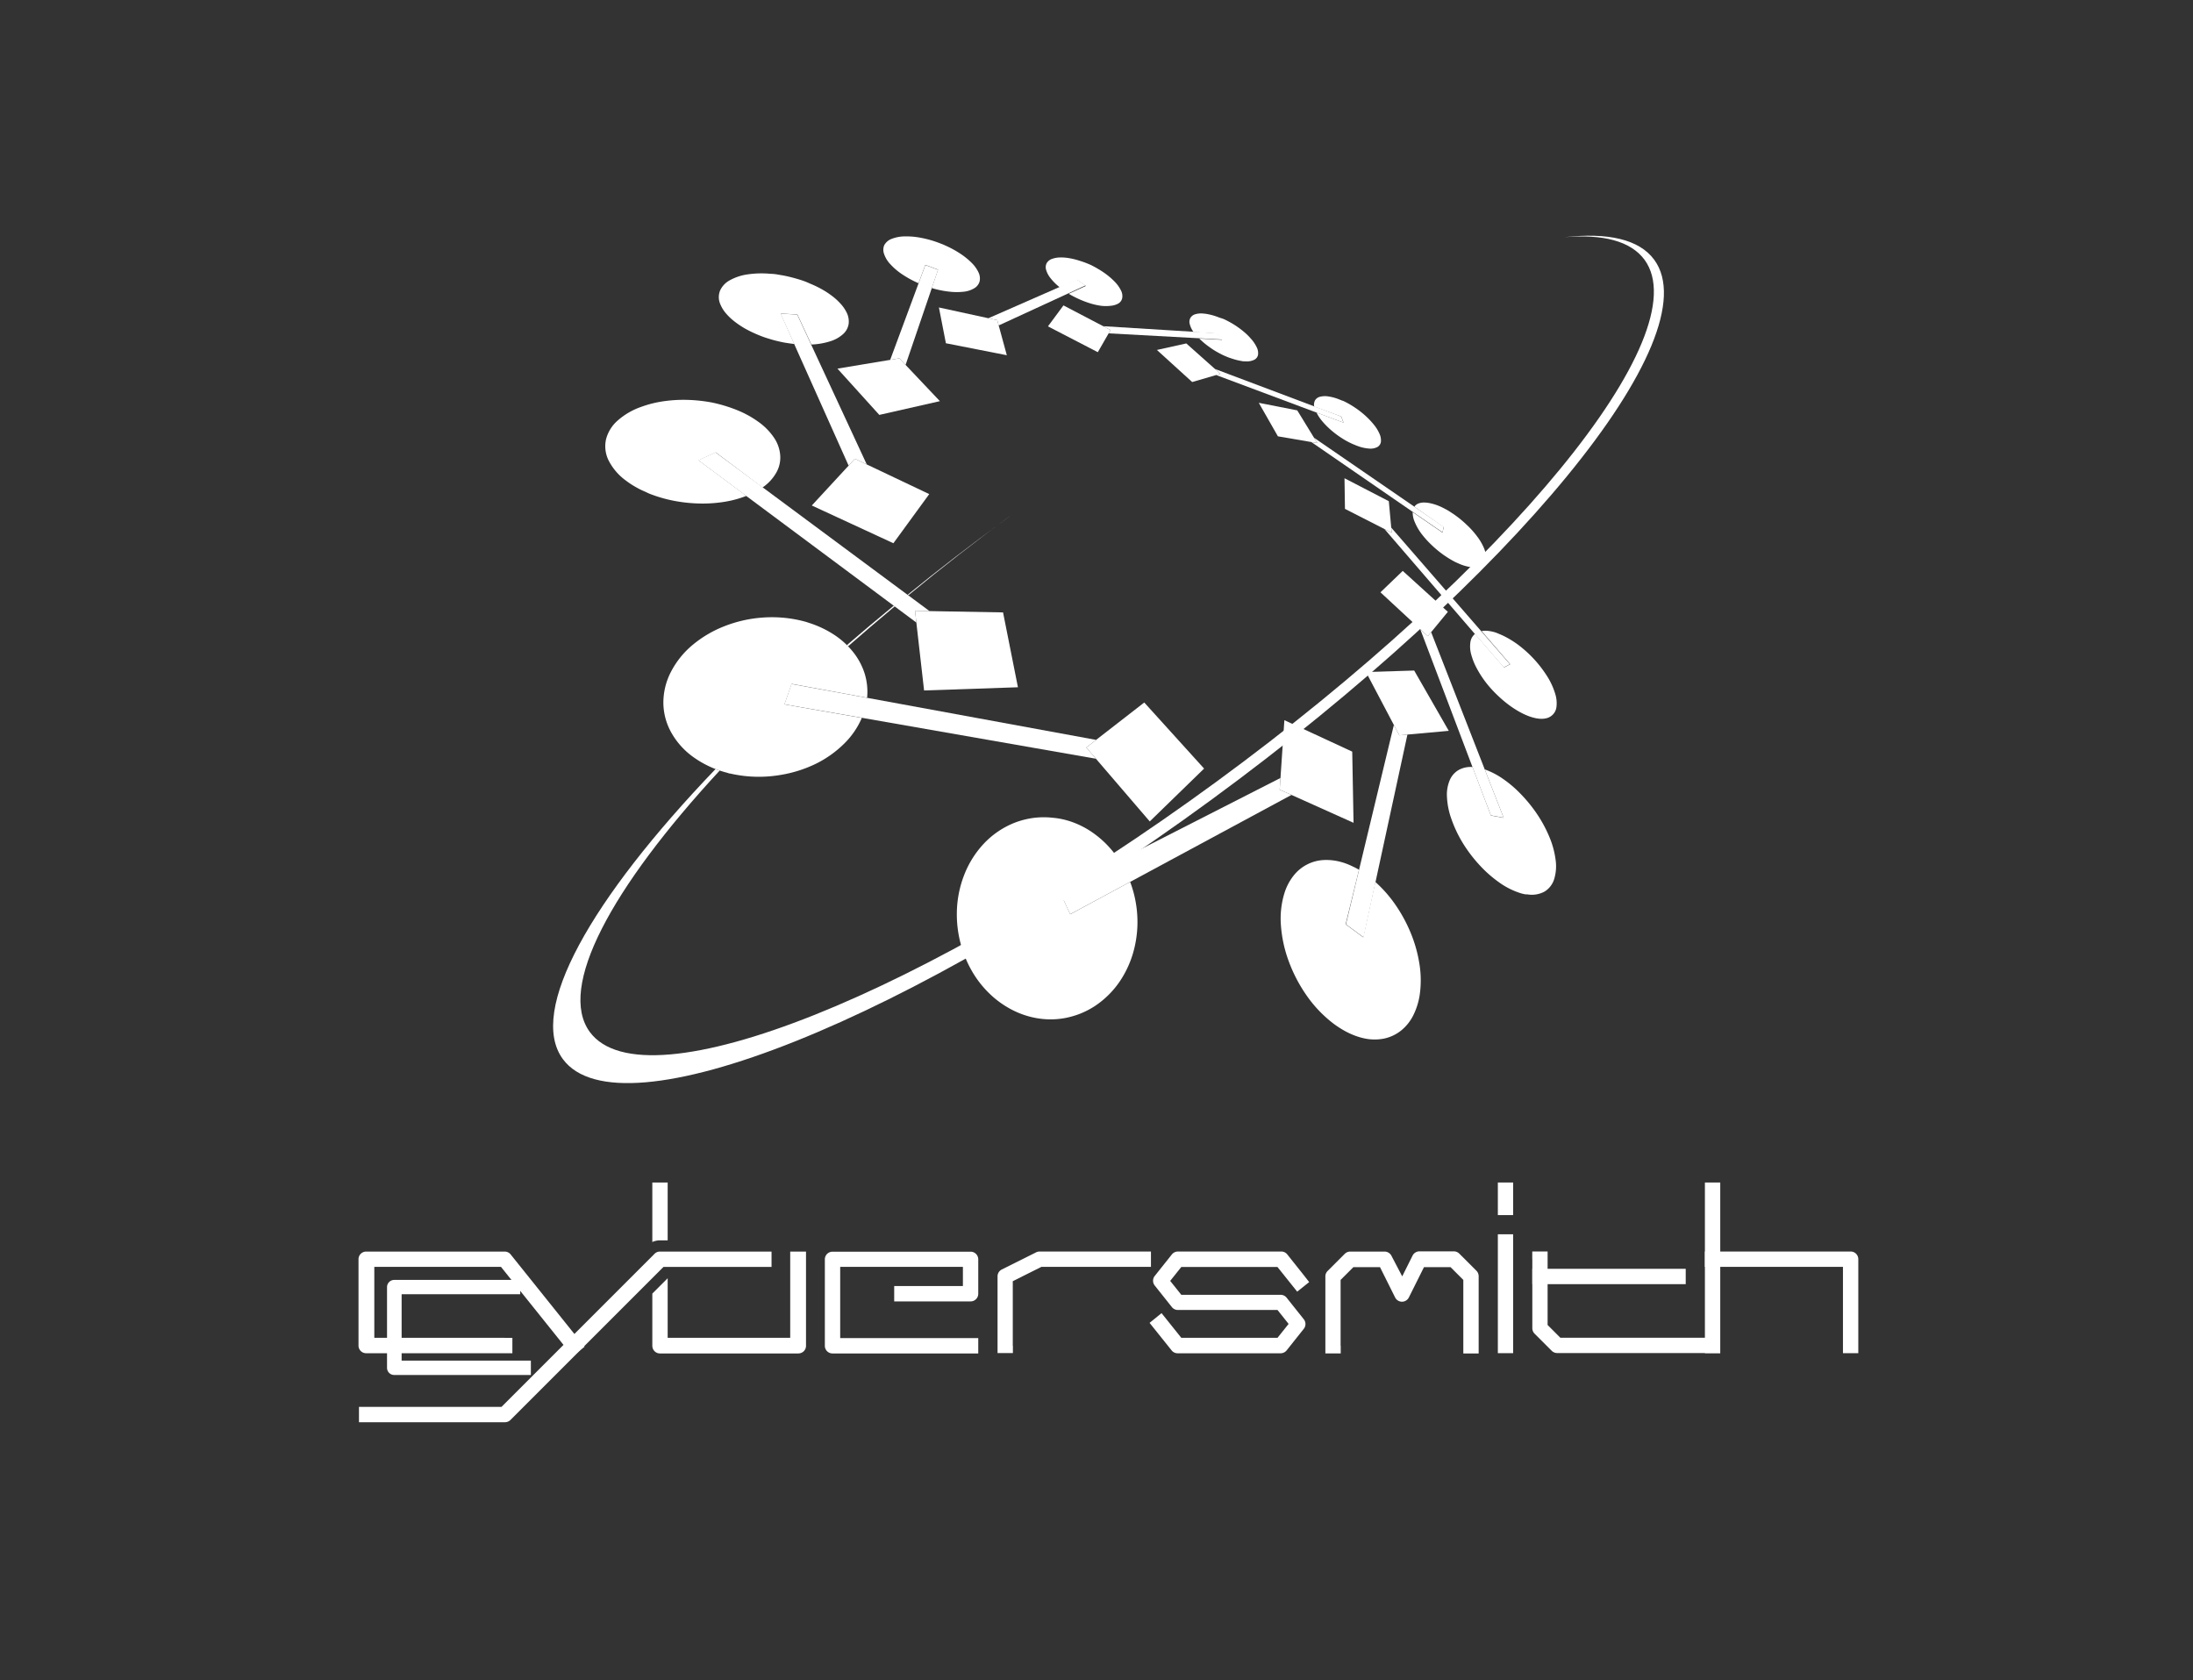 <svg id="a4b657b1-b206-4ba3-923c-70e94fd91443" data-name="レイヤー 1" xmlns="http://www.w3.org/2000/svg" viewBox="0 0 382.98 293.36">
  <rect x="0" y="0" width="382.98" height="293.36" fill="#333333" stroke="none"/>
  <defs>
    <style>
      .bcce1899-046e-449a-ac68-35fff55a3220 {
        opacity: 0;
      }

      .abe49c66-dc5f-4dd3-b17c-277083741f5c {
        fill: none;
      }

      .f18fbe78-fe5d-46af-90d4-d14db4c9c7e4 {
        isolation: isolate;
      }

      .e809ac77-816d-4bcc-929d-f5dfb0217f02 {
        fill: #fff;
      }
    </style>
  </defs>
  <g id="a5d8d988-5e79-4217-922e-86fe5d787bfe" data-name="レイヤー 1 背景" class="bcce1899-046e-449a-ac68-35fff55a3220">
    <rect class="abe49c66-dc5f-4dd3-b17c-277083741f5c" width="382.98" height="293.36"/>
  </g>
  <g id="b3df912a-7d51-491a-b555-b014afa30329" data-name="レイヤー 2 ロゴ">
    <g>
      <g>
        <g class="f18fbe78-fe5d-46af-90d4-d14db4c9c7e4">
          <path class="e809ac77-816d-4bcc-929d-f5dfb0217f02" d="M213.79,55.75c.43.2.86.43,1.28.67a14.13,14.13,0,0,1,1.22.79c.4.28.77.58,1.12.88a9.79,9.79,0,0,1,1,1,6.17,6.17,0,0,1,1.07,1.57,2.26,2.26,0,0,1,.22,1.29,1.22,1.22,0,0,1-.63.86,2.92,2.92,0,0,1-1.51.29c-.27,0-.55,0-.84-.08a8.32,8.32,0,0,1-.91-.2c-.31-.08-.63-.19-1-.31s-.65-.25-1-.4-.8-.39-1.2-.61-.78-.46-1.15-.72-.73-.52-1.07-.8-.66-.57-.95-.86l4,.22-1-1.11-4-.25a4,4,0,0,1-.67-1.41,1.43,1.43,0,0,1,.12-1.06,1.44,1.44,0,0,1,.83-.63,3.62,3.62,0,0,1,1.49-.12,6.15,6.15,0,0,1,.83.12c.29.06.58.13.88.22s.6.19.9.31S213.49,55.61,213.79,55.75Z"/>
          <path class="e809ac77-816d-4bcc-929d-f5dfb0217f02" d="M234.56,70a15.48,15.48,0,0,1,2,1.13,16.14,16.14,0,0,1,1.83,1.41,13.71,13.71,0,0,1,1.5,1.57,6.72,6.72,0,0,1,1,1.59,2.78,2.78,0,0,1,.27,1.45,1.24,1.24,0,0,1-.62.91,2.58,2.58,0,0,1-1.42.27,7.12,7.12,0,0,1-2.11-.48l-.19-.07-.19-.08-.19-.08-.2-.08a13.91,13.91,0,0,1-2-1.09,15.93,15.93,0,0,1-1.83-1.38,14.27,14.27,0,0,1-1.5-1.52,7.35,7.35,0,0,1-1-1.52l4.73,1.77-.41-1.07L229.51,71a1.61,1.61,0,0,1,.16-1.12,1.42,1.42,0,0,1,.86-.6,3.62,3.62,0,0,1,1.42-.06,8.08,8.08,0,0,1,1.88.51l.18.07.18.07.18.08Z"/>
          <polygon class="e809ac77-816d-4bcc-929d-f5dfb0217f02" points="234.21 72.72 234.62 73.8 229.88 72.03 212.39 65.49 213.13 65.27 212.18 64.43 229.51 70.96 234.21 72.72"/>
          <path class="e809ac77-816d-4bcc-929d-f5dfb0217f02" d="M190.34,46.2c.21.09.41.19.61.3s.41.21.6.33.4.23.59.35.39.25.58.38a12.5,12.5,0,0,1,1.92,1.6,6,6,0,0,1,1.12,1.55,2.13,2.13,0,0,1,.22,1.35,1.44,1.44,0,0,1-.79,1,3.41,3.41,0,0,1-1.24.34,7.09,7.09,0,0,1-1.64,0,12.12,12.12,0,0,1-1.9-.42,17.39,17.39,0,0,1-2-.76l-.45-.21-.44-.22-.45-.24-.43-.25,3-1.37-1.53-1.05-3,1.32a9.43,9.43,0,0,1-1.62-1.59,4.23,4.23,0,0,1-.79-1.46,1.57,1.57,0,0,1,.08-1.18,1.72,1.72,0,0,1,1-.78,4.18,4.18,0,0,1,1.35-.23,8,8,0,0,1,1.64.13,12.45,12.45,0,0,1,1.82.46A15.65,15.65,0,0,1,190.34,46.2Z"/>
          <polygon class="e809ac77-816d-4bcc-929d-f5dfb0217f02" points="229.48 76.44 247 88.48 252.13 92.01 251.91 92.95 246.71 89.38 229.01 77.19 230.05 77.37 229.48 76.44"/>
          <polygon class="e809ac77-816d-4bcc-929d-f5dfb0217f02" points="207.17 59.97 212.18 64.43 213.13 65.27 212.39 65.49 208.2 66.71 202.04 61.11 207.17 59.97"/>
          <polygon class="e809ac77-816d-4bcc-929d-f5dfb0217f02" points="226.55 71.66 229.48 76.44 230.05 77.37 229.01 77.19 223.17 76.19 219.83 70.34 226.55 71.66"/>
          <polygon class="e809ac77-816d-4bcc-929d-f5dfb0217f02" points="212.54 58.19 213.49 59.29 209.46 59.07 193.61 58.21 193.94 57.63 192.66 56.96 208.51 57.94 212.54 58.19"/>
          <path class="e809ac77-816d-4bcc-929d-f5dfb0217f02" d="M251.46,88.42q.28.12.57.27l.59.31q.3.16.6.36l.61.4a17.85,17.85,0,0,1,2.31,1.88A14.88,14.88,0,0,1,258,93.72a9.18,9.18,0,0,1,1.16,2,3.69,3.69,0,0,1,.3,1.8,1.58,1.58,0,0,1-.45,1,1.85,1.85,0,0,1-1,.47,4.23,4.23,0,0,1-1.41,0,7.92,7.92,0,0,1-1.74-.53l-.63-.28c-.21-.1-.43-.22-.64-.34s-.44-.25-.66-.39l-.67-.44a18,18,0,0,1-2.31-1.9,15.6,15.6,0,0,1-1.78-2,9.57,9.57,0,0,1-1.12-2,4,4,0,0,1-.34-1.68l5.2,3.57.22-.94L247,88.48a1.5,1.5,0,0,1,.69-.55,2.67,2.67,0,0,1,1-.18,5.72,5.72,0,0,1,1.28.17A8.73,8.73,0,0,1,251.46,88.42Z"/>
          <polygon class="e809ac77-816d-4bcc-929d-f5dfb0217f02" points="234.8 83.51 242.54 87.52 242.96 92.13 243.04 93.03 241.78 92.38 234.88 88.86 234.8 83.51"/>
          <polygon class="e809ac77-816d-4bcc-929d-f5dfb0217f02" points="185.72 53.33 192.66 56.96 193.94 57.63 193.61 58.21 191.72 61.5 183.01 56.99 185.72 53.33"/>
          <polygon class="e809ac77-816d-4bcc-929d-f5dfb0217f02" points="188.04 48.79 189.57 49.84 186.61 51.21 174.41 56.83 174.16 55.91 172.61 55.57 185.03 50.12 188.04 48.79"/>
          <path class="e809ac77-816d-4bcc-929d-f5dfb0217f02" d="M165.22,42.93a17.76,17.76,0,0,1,2.57,1.42,12.41,12.41,0,0,1,1.94,1.59,5.84,5.84,0,0,1,1.16,1.64,2.42,2.42,0,0,1,.19,1.54,2,2,0,0,1-.88,1.18,4.43,4.43,0,0,1-1.82.63,10.89,10.89,0,0,1-2.57,0,16.63,16.63,0,0,1-3.09-.63l1.1-3.22-2.22-.83-1.19,3.21a18.08,18.08,0,0,1-2.84-1.55,11,11,0,0,1-2.07-1.76,4.81,4.81,0,0,1-1.09-1.76,2.11,2.11,0,0,1,0-1.55,2.41,2.41,0,0,1,1.34-1.14,6.37,6.37,0,0,1,2.29-.42,13.3,13.3,0,0,1,2.91.27,18.67,18.67,0,0,1,3.22.94l.26.1.26.1.25.11Z"/>
          <polygon class="e809ac77-816d-4bcc-929d-f5dfb0217f02" points="242.96 92.13 258.65 110.19 263.69 115.98 262.61 116.54 257.54 110.67 241.78 92.38 243.04 93.03 242.96 92.13"/>
          <polygon class="e809ac77-816d-4bcc-929d-f5dfb0217f02" points="244.97 99.69 252.85 106.84 249.93 110.39 249.35 111.09 248.03 109.87 241.08 103.43 244.97 99.69"/>
          <polygon class="e809ac77-816d-4bcc-929d-f5dfb0217f02" points="174.16 55.91 174.41 56.83 175.83 62.03 165.19 59.94 163.97 53.69 172.61 55.57 174.16 55.91"/>
          <path class="e809ac77-816d-4bcc-929d-f5dfb0217f02" d="M261.76,110.68a12.59,12.59,0,0,1,1.58.76A16.6,16.6,0,0,1,265,112.5c.54.4,1.09.85,1.62,1.33a20.61,20.61,0,0,1,3.72,4.5,12.23,12.23,0,0,1,1.25,2.8,5.43,5.43,0,0,1,.22,2.37,2.27,2.27,0,0,1-1,1.59,2.32,2.32,0,0,1-.75.33,3.79,3.79,0,0,1-.91.1,5.54,5.54,0,0,1-1-.12,9,9,0,0,1-1.14-.33,12.27,12.27,0,0,1-1.74-.82,16.79,16.79,0,0,1-1.8-1.18,20.22,20.22,0,0,1-1.78-1.5A20,20,0,0,1,260,119.8a17.62,17.62,0,0,1-2-2.91,11.24,11.24,0,0,1-1.08-2.64,5.17,5.17,0,0,1-.13-2.14,2.29,2.29,0,0,1,.81-1.43l5.06,5.87,1.08-.56-5-5.79a3.85,3.85,0,0,1,.69-.06,5.11,5.11,0,0,1,.76.07,6.61,6.61,0,0,1,.81.18A6.1,6.1,0,0,1,261.76,110.68Z"/>
          <polygon class="e809ac77-816d-4bcc-929d-f5dfb0217f02" points="163.82 47.11 162.72 50.33 158.15 63.72 157.06 62.57 155.46 62.84 160.41 49.49 161.6 46.28 163.82 47.11"/>
          <polygon class="e809ac77-816d-4bcc-929d-f5dfb0217f02" points="246.97 117.09 253.01 127.62 245.79 128.27 244.38 128.4 243.42 126.59 238.55 117.35 246.97 117.09"/>
          <path class="e809ac77-816d-4bcc-929d-f5dfb0217f02" d="M141.48,49.53a18.28,18.28,0,0,1,2.08,1,15,15,0,0,1,1.79,1.18,10,10,0,0,1,1.42,1.3,6.24,6.24,0,0,1,1,1.4,3.53,3.53,0,0,1,.44,2.12,3,3,0,0,1-.93,1.77,5.93,5.93,0,0,1-2.21,1.27,12.41,12.41,0,0,1-3.38.59l-2.44-5.25-2.91-.16,2.38,5.32c-.52-.06-1-.13-1.56-.22s-1-.2-1.55-.33-1-.27-1.52-.43-1-.33-1.46-.52a21.79,21.79,0,0,1-2.38-1.12,15.23,15.23,0,0,1-2-1.33,9.79,9.79,0,0,1-1.53-1.47,5.84,5.84,0,0,1-.94-1.56,3.06,3.06,0,0,1,0-2.41,3.87,3.87,0,0,1,1.73-1.77,9,9,0,0,1,3.07-1,16.86,16.86,0,0,1,4.06-.09c.61,0,1.22.13,1.82.23s1.19.23,1.77.38,1.15.31,1.7.49A12.81,12.81,0,0,1,141.48,49.53Z"/>
          <polygon class="e809ac77-816d-4bcc-929d-f5dfb0217f02" points="157.06 62.57 158.15 63.72 164.14 70.05 153.56 72.45 146.25 64.37 155.46 62.84 157.06 62.57"/>
          <polygon class="e809ac77-816d-4bcc-929d-f5dfb0217f02" points="249.93 110.39 259.29 134.35 262.59 142.79 260.36 142.38 257.14 133.91 248.03 109.87 249.35 111.09 249.93 110.39"/>
          <polygon class="e809ac77-816d-4bcc-929d-f5dfb0217f02" points="139.23 54.93 141.66 60.18 151.37 81.1 149.29 80.11 148.2 81.31 138.7 60.08 136.31 54.76 139.23 54.93"/>
          <path class="e809ac77-816d-4bcc-929d-f5dfb0217f02" d="M259.29,134.35a13.63,13.63,0,0,1,3.18,1.65,20,20,0,0,1,3.08,2.62,25.2,25.2,0,0,1,2.76,3.36,23,23,0,0,1,2.16,3.91,15.46,15.46,0,0,1,1.19,4.2,7.8,7.8,0,0,1-.24,3.41,3.91,3.91,0,0,1-1.67,2.18,4.65,4.65,0,0,1-3.05.49l-.3,0-.3-.06-.31-.07-.3-.09a13.23,13.23,0,0,1-3.62-1.82,21.52,21.52,0,0,1-3.49-3.07,24.89,24.89,0,0,1-2.94-3.88,22,22,0,0,1-2-4.25,13.22,13.22,0,0,1-.75-3.85,6.45,6.45,0,0,1,.5-2.87,3.73,3.73,0,0,1,1.54-1.75,4.29,4.29,0,0,1,2.43-.52l3.21,8.47,2.23.4Z"/>
          <polygon class="e809ac77-816d-4bcc-929d-f5dfb0217f02" points="224.3 125.76 236.15 131.25 236.38 143.68 225.54 138.81 223.48 137.89 223.62 135.85 224.3 125.76"/>
          <polygon class="e809ac77-816d-4bcc-929d-f5dfb0217f02" points="149.29 80.11 151.37 81.1 162.28 86.28 156.02 94.86 141.77 88.27 148.2 81.31 149.29 80.11"/>
          <polygon class="e809ac77-816d-4bcc-929d-f5dfb0217f02" points="124.95 78.99 133.15 85.07 162.33 106.71 159.8 106.66 160.03 108.71 130.29 86.58 121.94 80.36 124.95 78.99"/>
          <polygon class="e809ac77-816d-4bcc-929d-f5dfb0217f02" points="243.42 126.59 244.38 128.4 245.79 128.27 240.22 154 238.13 163.68 235.05 161.4 237.34 151.88 243.42 126.59"/>
          <path class="e809ac77-816d-4bcc-929d-f5dfb0217f02" d="M128.09,71.37c.41.15.8.31,1.19.48s.76.35,1.13.55a12.18,12.18,0,0,1,1.06.61c.35.21.68.44,1,.67a10.77,10.77,0,0,1,2.72,2.78,6.29,6.29,0,0,1,1.06,3,5.3,5.3,0,0,1-.64,3,7.82,7.82,0,0,1-2.45,2.67L125,79l-3,1.38,8.35,6.21a18.39,18.39,0,0,1-3.61,1,24,24,0,0,1-4,.34,26.76,26.76,0,0,1-4.18-.33,24.19,24.19,0,0,1-4.07-1c-.48-.17-1-.34-1.4-.54s-.91-.4-1.34-.62-.85-.46-1.25-.7a13.7,13.7,0,0,1-1.15-.79,9.86,9.86,0,0,1-3.08-3.58,5.57,5.57,0,0,1-.43-3.67,6.51,6.51,0,0,1,2-3.24,12.3,12.3,0,0,1,4.1-2.4,19.35,19.35,0,0,1,4-1,24.43,24.43,0,0,1,4.2-.23,27.44,27.44,0,0,1,4.15.45A25.64,25.64,0,0,1,128.09,71.37Z"/>
          <polygon class="e809ac77-816d-4bcc-929d-f5dfb0217f02" points="199.83 122.67 210.28 134.21 200.79 143.44 191.39 132.49 189.71 130.53 191.42 129.2 199.83 122.67"/>
          <polygon class="e809ac77-816d-4bcc-929d-f5dfb0217f02" points="175.17 106.94 177.77 120.01 161.38 120.57 160.03 108.71 159.8 106.66 162.33 106.71 175.17 106.94"/>
          <path class="e809ac77-816d-4bcc-929d-f5dfb0217f02" d="M234.4,150.58q.36.1.72.24c.24.09.49.19.73.3l.74.35c.25.13.5.26.74.41L235,161.4l3.08,2.28,2.1-9.68a22.31,22.31,0,0,1,3.52,4,26.12,26.12,0,0,1,2.64,4.85,23.81,23.81,0,0,1,1.52,5.32,18,18,0,0,1,.1,5.37,12,12,0,0,1-1.16,3.78,8,8,0,0,1-2.16,2.67,7.13,7.13,0,0,1-3,1.38,8.52,8.52,0,0,1-3.61-.1,10.73,10.73,0,0,1-1.27-.38,12.94,12.94,0,0,1-1.3-.55,14.31,14.31,0,0,1-1.31-.73q-.66-.4-1.32-.9a21.86,21.86,0,0,1-4.69-4.94,26.21,26.21,0,0,1-3.13-6.06,22.72,22.72,0,0,1-1.32-6.21,15.14,15.14,0,0,1,.62-5.54,9.43,9.43,0,0,1,1.65-3.12,7.13,7.13,0,0,1,5.2-2.66A9.67,9.67,0,0,1,234.4,150.58Z"/>
          <polygon class="e809ac77-816d-4bcc-929d-f5dfb0217f02" points="191.42 129.2 189.71 130.53 191.39 132.49 150.5 125.34 136.99 122.99 138.23 119.44 151.4 121.85 191.42 129.2"/>
          <polygon class="e809ac77-816d-4bcc-929d-f5dfb0217f02" points="223.62 135.85 223.48 137.89 225.54 138.81 197.38 153.99 186.89 159.64 184.99 155.54 195.45 150.21 223.62 135.85"/>
          <path class="e809ac77-816d-4bcc-929d-f5dfb0217f02" d="M141.26,108.76a18,18,0,0,1,4.44,2.1,14.21,14.21,0,0,1,3.29,3,11.73,11.73,0,0,1,2,3.72,10.82,10.82,0,0,1,.44,4.26l-13.17-2.42L137,123l13.51,2.36a14.15,14.15,0,0,1-3.06,4.47,18.88,18.88,0,0,1-4.85,3.48,22.24,22.24,0,0,1-6.23,2,22.53,22.53,0,0,1-7,.11l-.62-.1-.61-.11-.6-.13c-.2,0-.39-.09-.59-.15a17.55,17.55,0,0,1-5.87-2.73,13.16,13.16,0,0,1-3.83-4.25,10.78,10.78,0,0,1-1.4-5.12,11.68,11.68,0,0,1,1.23-5.33,15.18,15.18,0,0,1,3.91-4.91,20,20,0,0,1,5.52-3.24,22.43,22.43,0,0,1,6.31-1.48,22.18,22.18,0,0,1,6.49.37l.5.11.49.12.48.13Z"/>
          <path class="e809ac77-816d-4bcc-929d-f5dfb0217f02" d="M186.14,143.2a14.58,14.58,0,0,1,2.66,1,15.05,15.05,0,0,1,2.47,1.52,16.8,16.8,0,0,1,2.24,2,17.61,17.61,0,0,1,1.94,2.47L185,155.54l1.9,4.11L197.37,154a19.93,19.93,0,0,1,1.24,5.85,19.46,19.46,0,0,1-.58,6,17.81,17.81,0,0,1-2.46,5.5,15.85,15.85,0,0,1-4.4,4.35,14.6,14.6,0,0,1-2.51,1.3,14.92,14.92,0,0,1-2.66.77,13.92,13.92,0,0,1-2.73.23,14.12,14.12,0,0,1-2.74-.31,15,15,0,0,1-3.76-1.34,16.76,16.76,0,0,1-3.41-2.33,18,18,0,0,1-2.85-3.22,19,19,0,0,1-2.09-4,19.91,19.91,0,0,1-1.32-7.37,18.85,18.85,0,0,1,1.32-6.74,16.92,16.92,0,0,1,3.4-5.38,14.93,14.93,0,0,1,5-3.49,14.08,14.08,0,0,1,2.36-.76,13.7,13.7,0,0,1,2.35-.33,13.93,13.93,0,0,1,2.33.07A12.79,12.79,0,0,1,186.14,143.2Z"/>
        </g>
        <path class="e809ac77-816d-4bcc-929d-f5dfb0217f02" d="M176.69,89.87l-1,.76q-9,6.57-17.17,13.22l.12.09C164.32,99.24,170.37,94.53,176.69,89.87Zm-20.44,16-.15-.12c-2.81,2.31-5.56,4.61-8.21,6.91l.2.21C150.71,110.57,153.44,108.23,156.25,105.89ZM288.89,45.36c-2.62-3.58-8.09-4.79-15.7-3.94,6.73-.57,11.58.66,14,3.93,9.59,13.09-23.86,53.88-74.71,91.12S112.62,193.29,103,180.2c-5.65-7.72,3.66-25.07,22.68-45.64l-.73-.26c-21.81,22.76-32.82,42.22-26.66,50.63,9.92,13.54,60.62-6.72,113.24-45.26S298.81,58.91,288.89,45.36Z"/>
      </g>
      <g>
        <path class="e809ac77-816d-4bcc-929d-f5dfb0217f02" d="M70.14,226H90.85v-2.5h-22a1.26,1.26,0,0,0-1.26,1.25v14.1a1.25,1.25,0,0,0,1.26,1.25H92.71v-2.51H70.14Z"/>
        <path class="e809ac77-816d-4bcc-929d-f5dfb0217f02" d="M88.14,233.61H65.37V221.22H87.49L100,236.83l2.09-1.67L89.18,219.05a1.33,1.33,0,0,0-1.05-.5H64a1.36,1.36,0,0,0-1,.39,1.34,1.34,0,0,0-.39.95V235A1.33,1.33,0,0,0,64,236.3H89.48v-2.68H88.14Z"/>
        <path class="e809ac77-816d-4bcc-929d-f5dfb0217f02" d="M157.45,227.25H169.5a1.33,1.33,0,0,0,1.34-1.34v-6a1.36,1.36,0,0,0-.39-.95,1.34,1.34,0,0,0-.95-.39H145.39a1.36,1.36,0,0,0-.95.39,1.34,1.34,0,0,0-.39.95V235a1.33,1.33,0,0,0,1.34,1.34h25.45v-2.68H146.73V221.22h21.43v3.35h-12v2.68Z"/>
        <path class="e809ac77-816d-4bcc-929d-f5dfb0217f02" d="M176.87,235V223.72l5-2.5H201v-2.68H181.55a1.39,1.39,0,0,0-.6.14l-6,3a1.33,1.33,0,0,0-.74,1.2v13.39h2.68V235Z"/>
        <path class="e809ac77-816d-4bcc-929d-f5dfb0217f02" d="M227.8,222.81l-3-3.77a1.34,1.34,0,0,0-1-.5H205.66a1.37,1.37,0,0,0-1,.5l-3,3.77a1.34,1.34,0,0,0,0,1.67l3,3.77a1.33,1.33,0,0,0,1,.5H223.1l1.94,2.43-1.94,2.43H206.3l-3.45-4.31L200.76,231l3.85,4.81a1.33,1.33,0,0,0,1,.5h18.08a1.36,1.36,0,0,0,1-.5l3-3.77a1.34,1.34,0,0,0,0-1.67l-3-3.77a1.34,1.34,0,0,0-1-.5H206.3l-1.94-2.43,1.94-2.43h16.79l3.45,4.31,2.09-1.67Z"/>
        <path class="e809ac77-816d-4bcc-929d-f5dfb0217f02" d="M234.12,235v-11.5l2.23-2.23H241l2.64,5.29a1.34,1.34,0,0,0,2.4,0l2.64-5.29h4.64l2.23,2.23v12.84h2.68V222.9a1.36,1.36,0,0,0-.39-1l-3-3a1.36,1.36,0,0,0-.95-.39h-6a1.35,1.35,0,0,0-1.2.74l-1.81,3.63L243,219.29a1.35,1.35,0,0,0-1.2-.74h-6a1.36,1.36,0,0,0-.95.39l-3,3a1.34,1.34,0,0,0-.39,1v13.39h2.68V235Z"/>
        <polyline class="e809ac77-816d-4bcc-929d-f5dfb0217f02" points="261.58 206.49 261.58 212.18 264.25 212.18 264.25 206.49"/>
        <polyline class="e809ac77-816d-4bcc-929d-f5dfb0217f02" points="261.58 215.53 261.58 236.29 264.25 236.29 264.25 215.53"/>
        <path class="e809ac77-816d-4bcc-929d-f5dfb0217f02" d="M267.6,219.88v12.05a1.36,1.36,0,0,0,.39.95l3,3a1.36,1.36,0,0,0,.95.39h28.46V233.6H272.5l-2.23-2.23V218.53h-2.68v1.35Z"/>
        <polyline class="e809ac77-816d-4bcc-929d-f5dfb0217f02" points="267.6 224.24 294.39 224.24 294.39 221.56 267.6 221.56"/>
        <polyline class="e809ac77-816d-4bcc-929d-f5dfb0217f02" points="297.74 206.49 297.74 236.29 300.42 236.29 300.42 206.49"/>
        <path class="e809ac77-816d-4bcc-929d-f5dfb0217f02" d="M299.08,221.22h22.77v15.07h2.68V219.88a1.36,1.36,0,0,0-.39-.95,1.34,1.34,0,0,0-.95-.39H297.74v2.68Z"/>
        <path class="e809ac77-816d-4bcc-929d-f5dfb0217f02" d="M114.31,218.94,87.58,245.67H62.69v2.68H88.14a1.36,1.36,0,0,0,1-.39l26.73-26.73h18.87v-2.68H115.27A1.3,1.3,0,0,0,114.31,218.94Z"/>
        <path class="e809ac77-816d-4bcc-929d-f5dfb0217f02" d="M116.6,216.59v-10.1h-2.68v10.39a3.26,3.26,0,0,1,1.34-.29Z"/>
        <path class="e809ac77-816d-4bcc-929d-f5dfb0217f02" d="M138,218.54v15.07H116.6v-10.4l-2.68,2.68V235a1.36,1.36,0,0,0,.39.95,1.34,1.34,0,0,0,1,.39h24.11a1.36,1.36,0,0,0,.95-.39,1.34,1.34,0,0,0,.39-.95V218.55H138Z"/>
      </g>
    </g>
  </g>
</svg>
